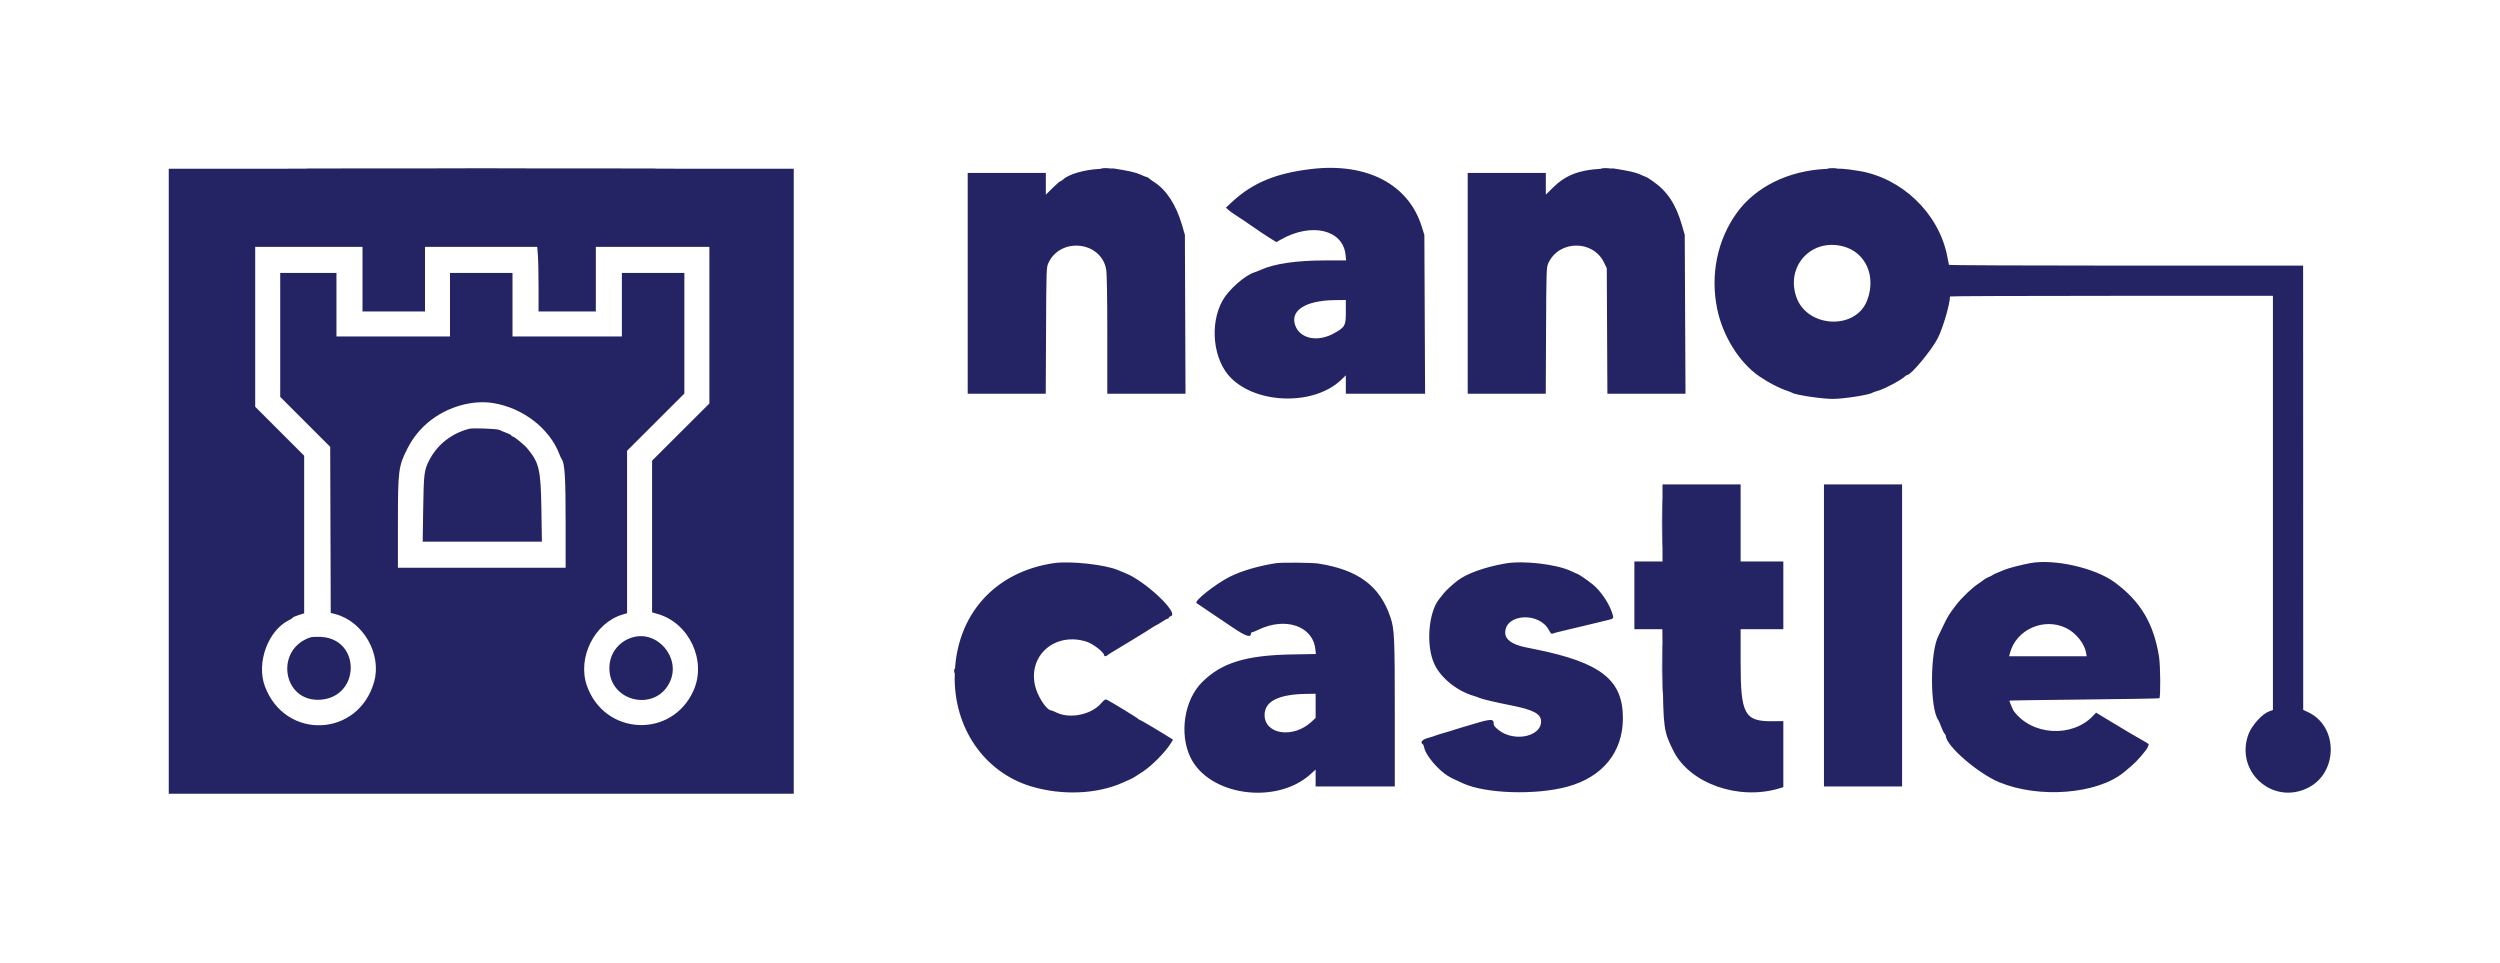 <svg id="svg" version="1.1" xmlns="http://www.w3.org/2000/svg" xmlns:xlink="http://www.w3.org/1999/xlink" width="400" height="154.088" viewBox="0, 0, 400,154.088"><g id="svgg"><path id="path0" d="M176.000 27.017 C 173.416 27.158,170.919 27.890,170.048 28.762 C 169.917 28.893,169.741 29.000,169.657 29.000 C 169.573 29.000,169.016 29.484,168.419 30.075 L 167.333 31.150 167.333 29.408 L 167.333 27.667 161.083 27.667 L 154.833 27.667 154.833 45.333 L 154.833 63.000 161.076 63.000 L 167.319 63.000 167.368 52.875 C 167.416 42.840,167.420 42.743,167.782 42.000 C 169.784 37.894,176.165 38.644,176.986 43.082 C 177.102 43.713,177.167 47.429,177.167 53.531 L 177.167 63.000 183.424 63.000 L 189.680 63.000 189.632 50.292 L 189.583 37.583 189.096 35.917 C 188.180 32.779,186.592 30.347,184.667 29.131 C 184.346 28.928,183.984 28.666,183.863 28.548 C 183.742 28.430,183.575 28.333,183.493 28.333 C 183.411 28.333,182.936 28.147,182.439 27.920 C 181.685 27.575,180.733 27.359,178.167 26.952 C 178.029 26.931,177.054 26.960,176.000 27.017 M209.907 27.031 C 204.219 27.687,200.452 29.235,197.188 32.257 L 196.146 33.222 196.531 33.577 C 196.743 33.772,197.367 34.216,197.917 34.564 C 198.467 34.911,199.592 35.670,200.417 36.250 C 201.242 36.830,202.434 37.626,203.067 38.020 L 204.217 38.736 205.044 38.274 C 209.895 35.566,214.875 36.772,215.286 40.755 L 215.380 41.667 212.183 41.667 C 207.486 41.667,203.960 42.171,201.756 43.159 C 201.386 43.325,200.922 43.509,200.725 43.569 C 199.204 44.033,196.580 46.346,195.614 48.075 C 193.476 51.902,194.110 57.660,196.983 60.507 C 201.225 64.709,210.258 64.873,214.525 60.826 L 215.333 60.058 215.333 61.529 L 215.333 63.000 221.674 63.000 L 228.014 63.000 227.956 50.292 L 227.898 37.583 227.450 36.167 C 225.329 29.473,218.693 26.017,209.907 27.031 M256.000 27.017 C 252.617 27.202,250.429 28.075,248.464 30.024 L 247.333 31.146 247.333 29.406 L 247.333 27.667 241.083 27.667 L 234.833 27.667 234.833 45.333 L 234.833 63.000 241.077 63.000 L 247.321 63.000 247.369 52.875 C 247.416 42.839,247.420 42.743,247.782 42.000 C 249.540 38.394,254.893 38.389,256.636 41.992 L 257.083 42.917 257.133 52.958 L 257.183 63.000 263.432 63.000 L 269.680 63.000 269.620 50.292 L 269.560 37.583 269.127 36.083 C 268.133 32.639,266.773 30.593,264.377 28.937 C 263.896 28.605,263.467 28.333,263.423 28.333 C 263.379 28.333,262.936 28.147,262.439 27.920 C 261.685 27.575,260.733 27.359,258.167 26.952 C 258.029 26.931,257.054 26.960,256.000 27.017 M292.083 27.030 C 286.117 27.325,280.909 29.895,277.917 34.020 C 274.771 38.358,273.619 43.967,274.752 49.442 C 275.651 53.789,278.325 58.060,281.500 60.219 C 283.038 61.264,284.599 62.075,285.917 62.514 C 286.283 62.636,286.658 62.787,286.750 62.850 C 287.246 63.189,291.493 63.828,293.250 63.827 C 294.958 63.827,299.137 63.174,299.583 62.838 C 299.675 62.769,299.975 62.660,300.250 62.595 C 301.270 62.356,304.130 60.859,304.804 60.212 C 304.925 60.095,305.084 60.000,305.157 60.000 C 305.775 60.000,309.076 56.015,310.057 54.083 C 310.874 52.476,312.000 48.622,312.000 47.434 C 312.000 47.379,323.625 47.333,337.833 47.333 L 363.667 47.333 363.667 80.467 L 363.667 113.600 363.042 113.825 C 361.970 114.212,360.298 116.054,359.778 117.420 C 357.509 123.389,363.575 128.901,369.279 126.053 C 374.117 123.637,374.138 116.217,369.313 113.958 L 368.514 113.583 368.507 78.042 L 368.500 42.500 340.167 42.500 C 324.583 42.500,311.832 42.444,311.831 42.375 C 311.829 42.306,311.685 41.575,311.509 40.750 C 310.075 34.008,304.243 28.461,297.417 27.347 C 295.032 26.958,294.363 26.918,292.083 27.030 M27.000 77.000 L 27.000 127.000 77.000 127.000 L 127.000 127.000 127.000 77.000 L 127.000 27.000 77.000 27.000 L 27.000 27.000 27.000 77.000 M294.886 39.416 C 298.522 40.363,300.228 44.205,298.736 48.083 C 296.891 52.878,289.084 52.462,287.398 47.478 C 285.724 42.530,289.838 38.101,294.886 39.416 M58.000 44.667 L 58.000 49.833 63.000 49.833 L 68.000 49.833 68.000 44.667 L 68.000 39.500 76.976 39.500 L 85.951 39.500 86.059 40.775 C 86.118 41.476,86.167 43.801,86.167 45.942 L 86.167 49.833 90.750 49.833 L 95.333 49.833 95.333 44.667 L 95.333 39.500 104.417 39.500 L 113.500 39.500 113.500 52.029 L 113.500 64.558 108.917 69.133 L 104.333 73.708 104.333 85.842 L 104.333 97.976 105.272 98.249 C 110.297 99.710,113.095 105.737,110.959 110.500 C 107.501 118.212,96.732 117.722,93.910 109.725 C 92.324 105.230,95.120 99.651,99.625 98.323 L 100.333 98.114 100.333 85.117 L 100.333 72.120 104.917 67.543 L 109.500 62.966 109.500 53.316 L 109.500 43.667 104.500 43.667 L 99.500 43.667 99.500 48.750 L 99.500 53.833 90.750 53.833 L 82.000 53.833 82.000 48.750 L 82.000 43.667 77.000 43.667 L 72.000 43.667 72.000 48.750 L 72.000 53.833 62.917 53.833 L 53.833 53.833 53.833 48.750 L 53.833 43.667 49.333 43.667 L 44.833 43.667 44.833 53.583 L 44.833 63.499 48.832 67.496 L 52.831 71.492 52.874 84.777 L 52.917 98.062 53.667 98.261 C 58.128 99.445,61.109 104.655,59.862 109.086 C 57.354 117.996,45.607 118.474,42.379 109.797 C 40.980 106.037,42.908 100.814,46.292 99.197 C 46.590 99.055,46.833 98.887,46.833 98.825 C 46.833 98.763,47.246 98.583,47.750 98.424 L 48.667 98.136 48.667 85.525 L 48.667 72.914 44.750 69.000 L 40.833 65.086 40.833 52.293 L 40.833 39.500 49.417 39.500 L 58.000 39.500 58.000 44.667 M215.333 49.911 C 215.333 52.112,215.210 52.338,213.474 53.313 C 210.871 54.775,208.063 54.235,207.254 52.117 C 206.336 49.713,208.850 48.075,213.542 48.021 L 215.333 48.000 215.333 49.911 M78.917 64.493 C 83.678 65.268,87.931 68.553,89.500 72.667 C 89.622 72.987,89.778 73.325,89.846 73.417 C 90.361 74.109,90.500 76.251,90.500 83.493 L 90.500 90.833 77.083 90.833 L 63.667 90.833 63.668 83.792 C 63.669 75.203,63.741 74.639,65.197 71.752 C 66.250 69.664,67.814 67.913,69.760 66.645 C 72.549 64.827,75.994 64.018,78.917 64.493 M75.083 68.606 C 72.239 69.337,69.957 71.136,68.665 73.667 C 67.863 75.238,67.796 75.784,67.712 81.375 L 67.632 86.667 77.168 86.667 L 86.704 86.667 86.623 81.458 C 86.524 75.124,86.274 74.040,84.384 71.769 C 83.858 71.138,82.269 69.833,82.025 69.833 C 81.919 69.833,81.833 69.769,81.833 69.689 C 81.833 69.610,81.477 69.418,81.042 69.263 C 80.606 69.107,80.100 68.895,79.917 68.791 C 79.576 68.597,75.695 68.448,75.083 68.606 M266.000 83.667 L 266.000 89.833 263.750 89.833 L 261.500 89.833 261.500 95.250 L 261.500 100.667 263.738 100.667 L 265.976 100.667 266.044 108.042 C 266.123 116.527,266.198 117.056,267.762 120.167 C 270.366 125.348,278.137 128.103,284.646 126.153 L 285.333 125.947 285.333 120.661 L 285.333 115.375 283.625 115.396 C 279.142 115.450,278.500 114.287,278.500 106.114 L 278.500 100.667 281.917 100.667 L 285.333 100.667 285.333 95.250 L 285.333 89.833 281.917 89.833 L 278.500 89.833 278.500 83.667 L 278.500 77.500 272.250 77.500 L 266.000 77.500 266.000 83.667 M291.833 101.667 L 291.833 125.833 298.083 125.833 L 304.333 125.833 304.333 101.667 L 304.333 77.500 298.083 77.500 L 291.833 77.500 291.833 101.667 M168.583 90.105 C 159.078 91.527,152.972 98.429,152.753 108.000 C 152.559 116.439,157.486 123.592,165.040 125.840 C 169.966 127.306,175.557 127.065,179.667 125.210 C 180.171 124.983,180.733 124.730,180.917 124.649 C 181.285 124.485,181.460 124.378,182.900 123.432 C 184.313 122.505,186.472 120.315,187.303 118.967 L 187.683 118.351 187.300 118.107 C 185.741 117.113,182.459 115.167,182.340 115.167 C 182.260 115.167,182.169 115.110,182.139 115.041 C 182.088 114.926,178.092 112.475,177.198 112.011 C 176.845 111.828,176.754 111.877,176.129 112.586 C 174.590 114.335,171.221 115.036,169.127 114.042 C 168.692 113.835,168.280 113.666,168.210 113.665 C 167.435 113.652,165.951 111.350,165.580 109.583 C 164.554 104.707,168.959 101.064,173.913 102.690 C 174.932 103.025,176.667 104.389,176.667 104.857 C 176.667 105.056,176.974 105.036,177.215 104.821 C 177.326 104.722,177.699 104.478,178.045 104.279 C 178.390 104.080,179.628 103.332,180.795 102.618 C 181.962 101.904,183.065 101.229,183.247 101.118 C 183.429 101.007,183.893 100.710,184.277 100.458 C 184.662 100.206,185.016 100.000,185.063 100.000 C 185.111 100.000,185.483 99.775,185.891 99.500 C 186.298 99.225,186.715 99.000,186.816 99.000 C 186.917 99.000,187.000 98.930,187.000 98.845 C 187.000 98.759,187.150 98.642,187.333 98.583 C 188.744 98.135,183.214 92.927,180.000 91.677 C 179.679 91.552,179.192 91.351,178.917 91.230 C 176.876 90.334,171.191 89.715,168.583 90.105 M204.167 90.108 C 201.443 90.519,198.629 91.344,196.784 92.271 C 194.509 93.415,191.044 96.149,191.442 96.487 C 191.520 96.553,192.333 97.106,193.250 97.715 C 194.167 98.324,195.923 99.506,197.152 100.341 C 199.364 101.844,200.167 102.101,200.167 101.305 C 200.167 101.229,200.242 101.167,200.334 101.167 C 200.426 101.167,200.890 100.979,201.364 100.751 C 205.651 98.683,210.011 100.148,210.444 103.803 L 210.544 104.644 206.730 104.710 C 199.340 104.837,195.427 106.047,192.312 109.169 C 189.500 111.986,188.660 117.355,190.443 121.123 C 193.363 127.297,204.145 128.849,209.661 123.890 L 210.500 123.136 210.500 124.485 L 210.500 125.833 216.833 125.833 L 223.167 125.833 223.167 114.095 C 223.167 101.937,223.108 100.649,222.466 98.750 C 220.771 93.737,217.314 91.167,210.917 90.164 C 209.967 90.015,205.054 89.974,204.167 90.108 M240.833 90.158 C 237.601 90.724,234.691 91.762,233.250 92.865 C 232.378 93.532,231.343 94.487,230.957 94.981 C 230.698 95.312,230.394 95.696,230.282 95.833 C 228.516 98.003,228.128 103.400,229.528 106.314 C 230.582 108.506,233.102 110.535,235.750 111.325 C 236.117 111.434,236.567 111.594,236.750 111.680 C 237.130 111.859,239.341 112.379,241.667 112.838 C 245.386 113.571,246.576 114.209,246.576 115.470 C 246.576 117.419,243.559 118.504,240.965 117.488 C 240.077 117.141,239.000 116.271,239.000 115.902 C 239.000 114.888,238.742 114.910,234.083 116.333 C 233.442 116.529,232.842 116.710,232.750 116.736 C 232.658 116.762,232.471 116.828,232.333 116.884 C 232.196 116.939,231.633 117.105,231.083 117.253 C 230.533 117.400,229.933 117.586,229.750 117.667 C 229.567 117.747,228.985 117.932,228.458 118.078 C 227.538 118.332,227.172 118.778,227.645 119.070 C 227.725 119.119,227.839 119.405,227.899 119.705 C 228.129 120.854,230.108 123.198,231.632 124.126 C 232.219 124.483,232.460 124.602,234.115 125.350 C 237.763 126.999,245.765 127.244,250.806 125.861 C 256.449 124.313,259.660 120.339,259.665 114.898 C 259.671 108.793,256.159 106.018,245.750 103.905 C 245.567 103.868,244.825 103.717,244.102 103.570 C 241.954 103.132,240.833 102.330,240.833 101.230 C 240.833 98.172,246.324 97.874,247.841 100.849 C 248.047 101.253,248.253 101.466,248.368 101.395 C 248.472 101.331,249.313 101.106,250.237 100.895 C 251.161 100.684,252.704 100.317,253.667 100.079 C 254.629 99.841,256.004 99.508,256.721 99.339 C 258.326 98.959,258.260 99.035,257.910 97.981 C 257.392 96.421,256.065 94.496,254.807 93.481 C 254.054 92.874,252.539 91.833,252.407 91.833 C 252.366 91.833,251.938 91.643,251.458 91.411 C 249.104 90.273,243.769 89.644,240.833 90.158 M324.833 90.102 C 323.381 90.374,321.319 90.906,320.750 91.155 C 320.384 91.316,319.821 91.549,319.500 91.673 C 319.179 91.796,318.879 91.944,318.833 92.000 C 318.787 92.056,318.500 92.203,318.194 92.327 C 317.888 92.451,317.551 92.634,317.444 92.735 C 317.337 92.835,316.950 93.115,316.583 93.356 C 315.549 94.036,313.907 95.596,313.038 96.724 C 311.864 98.248,311.629 98.624,310.942 100.083 C 310.597 100.817,310.250 101.536,310.172 101.682 C 308.781 104.280,308.765 113.390,310.148 115.245 C 310.218 115.339,310.412 115.792,310.577 116.250 C 310.743 116.708,310.981 117.202,311.106 117.346 C 311.231 117.491,311.333 117.664,311.333 117.731 C 311.333 119.292,316.454 123.743,319.880 125.158 C 326.284 127.805,335.556 127.063,339.830 123.562 C 341.559 122.145,342.035 121.669,343.313 120.073 C 343.604 119.710,343.857 119.135,343.766 119.044 C 343.663 118.941,343.441 118.807,342.231 118.121 C 341.783 117.867,341.154 117.503,340.833 117.313 C 339.374 116.448,337.328 115.219,336.396 114.647 L 335.375 114.021 334.896 114.528 C 331.535 118.080,325.080 117.685,322.190 113.750 C 322.073 113.591,321.500 112.222,321.500 112.103 C 321.500 112.071,326.881 111.990,333.458 111.923 C 340.035 111.855,345.454 111.764,345.500 111.720 C 345.711 111.517,345.671 106.490,345.447 105.083 C 344.598 99.753,342.483 96.209,338.330 93.157 C 335.211 90.865,328.667 89.384,324.833 90.102 M330.600 100.496 C 332.121 101.245,333.492 102.930,333.756 104.375 L 333.870 105.000 327.667 105.000 L 321.464 105.000 321.577 104.551 C 322.532 100.742,327.012 98.729,330.600 100.496 M49.667 101.978 C 43.902 103.887,45.208 112.325,51.211 111.957 C 57.674 111.561,57.790 102.218,51.336 101.902 C 50.647 101.868,49.896 101.903,49.667 101.978 M101.167 101.989 C 98.935 102.670,97.500 104.599,97.500 106.917 C 97.500 112.356,104.971 113.985,107.213 109.036 C 108.950 105.201,105.150 100.773,101.167 101.989 M210.500 112.936 L 210.500 114.872 209.792 115.524 C 206.891 118.195,202.333 117.510,202.333 114.403 C 202.333 112.204,204.552 111.086,209.042 111.021 L 210.500 111.000 210.500 112.936 " stroke="none" fill="#242464" fill-rule="evenodd"></path><path id="path1" d="M51.958 26.958 C 65.731 26.982,88.269 26.982,102.042 26.958 C 115.815 26.935,104.546 26.916,77.000 26.916 C 49.454 26.916,38.185 26.935,51.958 26.958 M176.292 26.954 C 176.590 26.991,177.077 26.991,177.375 26.954 C 177.673 26.917,177.429 26.887,176.833 26.887 C 176.237 26.887,175.994 26.917,176.292 26.954 M211.629 26.956 C 212.021 26.991,212.621 26.990,212.963 26.954 C 213.304 26.919,212.983 26.890,212.250 26.890 C 211.517 26.891,211.237 26.920,211.629 26.956 M256.292 26.954 C 256.590 26.991,257.077 26.991,257.375 26.954 C 257.673 26.917,257.429 26.887,256.833 26.887 C 256.237 26.887,255.994 26.917,256.292 26.954 M292.542 26.955 C 292.885 26.991,293.448 26.991,293.792 26.955 C 294.135 26.919,293.854 26.889,293.167 26.889 C 292.479 26.889,292.198 26.919,292.542 26.955 M265.909 83.667 C 265.909 87.104,265.931 88.510,265.958 86.792 C 265.985 85.073,265.985 82.260,265.958 80.542 C 265.931 78.823,265.909 80.229,265.909 83.667 M265.909 106.917 C 265.909 110.400,265.931 111.849,265.958 110.136 C 265.985 108.423,265.985 105.573,265.958 103.803 C 265.931 102.032,265.909 103.433,265.909 106.917 M152.705 107.333 C 152.705 107.654,152.740 107.785,152.782 107.625 C 152.823 107.465,152.823 107.202,152.782 107.042 C 152.740 106.881,152.705 107.013,152.705 107.333 " stroke="none" fill="#282464" fill-rule="evenodd"></path><path id="path2" d="M51.958 26.958 C 65.731 26.982,88.269 26.982,102.042 26.958 C 115.815 26.935,104.546 26.916,77.000 26.916 C 49.454 26.916,38.185 26.935,51.958 26.958 M176.292 26.954 C 176.590 26.991,177.077 26.991,177.375 26.954 C 177.673 26.917,177.429 26.887,176.833 26.887 C 176.237 26.887,175.994 26.917,176.292 26.954 M211.629 26.956 C 212.021 26.991,212.621 26.990,212.963 26.954 C 213.304 26.919,212.983 26.890,212.250 26.890 C 211.517 26.891,211.237 26.920,211.629 26.956 M256.292 26.954 C 256.590 26.991,257.077 26.991,257.375 26.954 C 257.673 26.917,257.429 26.887,256.833 26.887 C 256.237 26.887,255.994 26.917,256.292 26.954 M292.542 26.955 C 292.885 26.991,293.448 26.991,293.792 26.955 C 294.135 26.919,293.854 26.889,293.167 26.889 C 292.479 26.889,292.198 26.919,292.542 26.955 M265.909 83.667 C 265.909 87.104,265.931 88.510,265.958 86.792 C 265.985 85.073,265.985 82.260,265.958 80.542 C 265.931 78.823,265.909 80.229,265.909 83.667 M265.909 106.917 C 265.909 110.400,265.931 111.849,265.958 110.136 C 265.985 108.423,265.985 105.573,265.958 103.803 C 265.931 102.032,265.909 103.433,265.909 106.917 M152.705 107.333 C 152.705 107.654,152.740 107.785,152.782 107.625 C 152.823 107.465,152.823 107.202,152.782 107.042 C 152.740 106.881,152.705 107.013,152.705 107.333 " stroke="none" fill="#282464" fill-rule="evenodd"></path></g></svg>